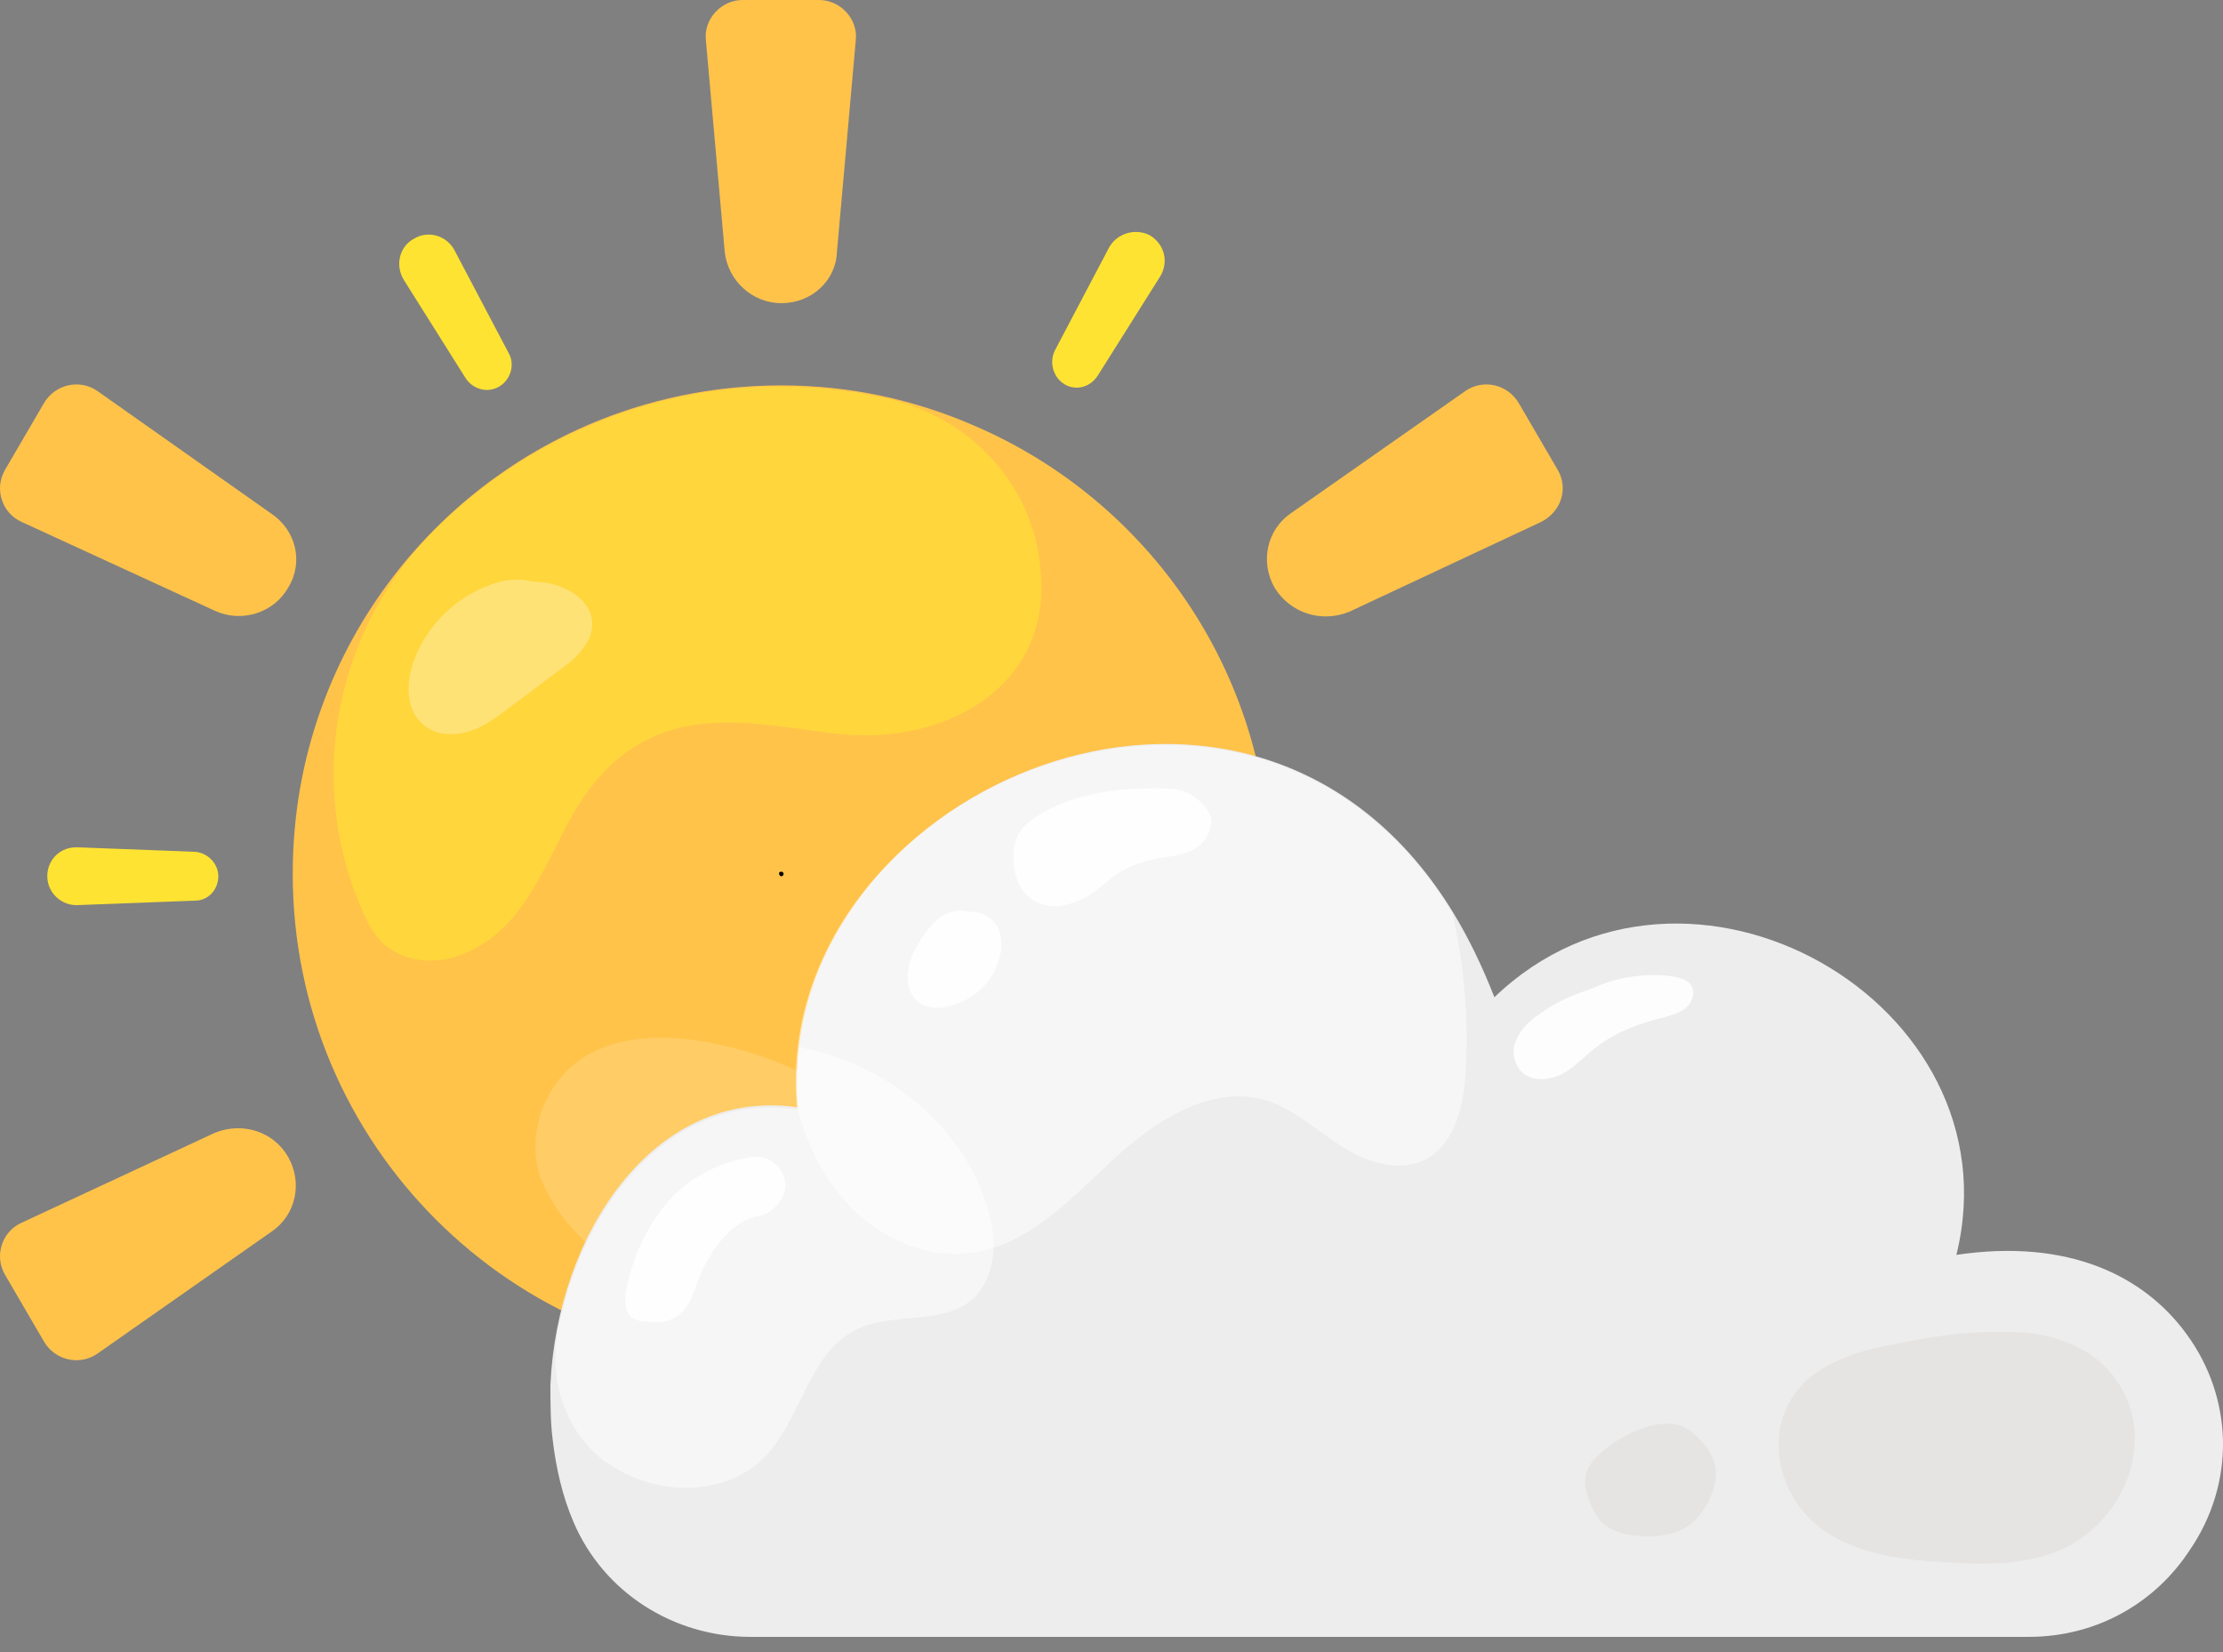 <svg width="74" height="55" viewBox="0 0 74 55" fill="none" xmlns="http://www.w3.org/2000/svg">
<rect x="0" y="0" width="74" height="55" fill="#808080" stroke="none"/>
<path fill-rule="evenodd" clip-rule="evenodd" d="M42.278 29.096C42.278 38.08 34.995 45.363 26.011 45.363C17.028 45.363 9.745 38.08 9.745 29.096C9.745 27.137 10.077 25.289 10.706 23.551C12.961 17.303 18.95 12.83 26.011 12.83C28.303 12.83 30.448 13.31 32.407 14.161C38.211 16.637 42.278 22.405 42.278 29.096Z" fill="#FFC34A"/>
<path opacity="0.6" fill-rule="evenodd" clip-rule="evenodd" d="M27.97 24.439C26.566 24.291 25.198 23.995 23.793 24.069C21.501 24.18 20.022 25.363 18.95 27.322C18.026 29.023 17.323 31.056 15.327 31.796C14.476 32.128 13.441 32.017 12.776 31.426C12.406 31.093 12.184 30.613 11.999 30.169C11.999 30.132 11.963 30.132 11.963 30.095C10.188 25.806 11.223 20.816 14.55 17.562C17.471 14.678 21.538 12.867 25.974 12.867C27.231 12.867 28.414 13.015 29.56 13.274C32.148 13.865 34.181 15.899 34.588 18.523C34.588 18.634 34.625 18.745 34.625 18.856C35.105 22.775 31.556 24.808 27.97 24.439Z" fill="#FFE332"/>
<path opacity="0.3" fill-rule="evenodd" clip-rule="evenodd" d="M17.397 19.3C17.138 19.3 16.88 19.3 16.621 19.374C15.29 19.743 14.181 20.779 13.737 22.11C13.478 22.923 13.515 23.995 14.514 24.365C14.698 24.439 14.92 24.439 15.105 24.439C15.881 24.402 16.473 23.921 17.064 23.477L18.987 22.036C19.245 21.814 19.467 21.555 19.615 21.259C19.911 20.52 19.504 19.965 18.95 19.669C18.617 19.485 18.21 19.374 17.841 19.374L17.397 19.3Z" fill="white"/>
<path opacity="0.15" fill-rule="evenodd" clip-rule="evenodd" d="M17.878 37.563C17.767 38.191 17.804 38.857 18.099 39.448C19.652 42.961 25.346 44.772 28.044 41.63C29.19 40.299 29.338 38.376 28.303 36.971C27.859 36.38 27.194 35.973 26.529 35.64C24.347 34.642 20.687 33.755 18.802 35.714C18.321 36.232 17.988 36.897 17.878 37.563Z" fill="white"/>
<path opacity="0.15" fill-rule="evenodd" clip-rule="evenodd" d="M21.722 39.889C21.574 40.296 21.648 40.814 21.944 41.184C22.24 41.553 22.72 41.849 23.201 41.997C23.681 42.145 24.273 42.182 24.716 41.886C25.493 41.257 25.234 39.852 24.421 39.409C24.125 39.261 23.792 39.187 23.497 39.15C22.72 39.076 21.944 39.113 21.722 39.889Z" fill="white"/>
<path fill-rule="evenodd" clip-rule="evenodd" d="M26.085 29.097C26.085 29.134 26.048 29.171 26.011 29.171C25.974 29.171 25.937 29.134 25.937 29.097C25.937 29.097 25.937 29.097 25.937 29.06C25.937 29.023 25.974 29.023 26.011 29.023H26.048C26.085 29.06 26.085 29.097 26.085 29.097Z" fill="black"/>
<path fill-rule="evenodd" clip-rule="evenodd" d="M26.011 10.093C25.05 10.093 24.236 9.353 24.126 8.392L23.497 1.331C23.423 0.628 24.015 0 24.717 0H27.268C27.97 0 28.562 0.628 28.488 1.331L27.86 8.392C27.823 9.353 27.009 10.093 26.011 10.093Z" fill="#FFC34A"/>
<path fill-rule="evenodd" clip-rule="evenodd" d="M9.596 19.558C9.116 20.409 8.044 20.741 7.156 20.335L0.724 17.377C0.058 17.081 -0.2 16.268 0.169 15.639L1.463 13.421C1.833 12.793 2.646 12.608 3.238 13.014L9.005 17.081C9.855 17.636 10.114 18.708 9.596 19.558Z" fill="#FFC34A"/>
<path fill-rule="evenodd" clip-rule="evenodd" d="M9.596 38.523C10.077 39.373 9.855 40.446 9.042 41L3.238 45.067C2.646 45.474 1.833 45.289 1.463 44.66L0.169 42.442C-0.2 41.813 0.058 41 0.724 40.704L7.156 37.71C8.081 37.34 9.116 37.673 9.596 38.523Z" fill="#FFC34A"/>
<path fill-rule="evenodd" clip-rule="evenodd" d="M42.425 19.558C41.944 18.708 42.166 17.636 42.979 17.081L48.784 13.014C49.375 12.608 50.188 12.793 50.558 13.421L51.852 15.639C52.222 16.268 51.963 17.044 51.297 17.377L44.902 20.372C43.978 20.741 42.942 20.409 42.425 19.558Z" fill="#FFC34A"/>
<path fill-rule="evenodd" clip-rule="evenodd" d="M16.621 12.867C16.252 13.089 15.771 12.978 15.512 12.609L13.442 9.318C13.146 8.838 13.294 8.209 13.775 7.95C14.255 7.655 14.884 7.84 15.143 8.357L16.954 11.795C17.139 12.165 16.991 12.646 16.621 12.867Z" fill="#FFE332"/>
<path fill-rule="evenodd" clip-rule="evenodd" d="M7.267 29.17C7.267 29.614 6.935 29.983 6.491 29.983L2.609 30.131C2.055 30.168 1.574 29.725 1.574 29.17C1.574 28.616 2.018 28.172 2.609 28.209L6.491 28.357C6.935 28.394 7.267 28.764 7.267 29.17Z" fill="#FFE332"/>
<path fill-rule="evenodd" clip-rule="evenodd" d="M35.438 12.793C35.069 12.571 34.921 12.09 35.106 11.684L36.917 8.245C37.176 7.765 37.804 7.58 38.285 7.839C38.766 8.134 38.914 8.726 38.618 9.207L36.547 12.497C36.289 12.904 35.808 13.014 35.438 12.793Z" fill="#FFE332"/>
<path fill-rule="evenodd" clip-rule="evenodd" d="M73.998 47.913C74.035 49.244 73.628 50.538 72.889 51.61C71.78 53.31 69.857 54.493 67.528 54.493H24.976C22.425 54.493 20.096 53.015 19.098 50.685C18.728 49.835 18.507 48.874 18.396 47.913C18.322 47.321 18.322 46.693 18.322 46.101C18.544 41.147 21.723 36.193 26.529 36.859C26.529 36.859 26.529 36.859 26.566 36.859C26.492 36.156 26.529 35.454 26.603 34.788C27.749 25.509 42.056 20 48.378 30.389C48.895 31.239 49.339 32.163 49.746 33.199C56.142 27.061 67.195 33.383 65.125 41.776C63.72 47.358 63.72 47.358 65.125 41.776C68.859 41.221 71.373 42.478 72.778 44.401C73.591 45.51 73.961 46.73 73.998 47.913Z" fill="#EDEDED"/>
<path opacity="0.5" fill-rule="evenodd" clip-rule="evenodd" d="M48.785 35.749C48.711 36.858 48.415 38.153 47.38 38.633C46.493 39.04 45.457 38.67 44.644 38.153C43.831 37.635 43.091 36.932 42.167 36.637C40.319 36.082 38.47 37.302 37.065 38.596C35.66 39.89 34.256 41.443 32.37 41.702C30.67 41.96 28.932 41.036 27.897 39.705C27.232 38.892 26.825 37.894 26.529 36.895C25.568 26.433 41.576 19.298 48.341 30.389C48.748 32.126 48.896 33.938 48.785 35.749Z" fill="white"/>
<path opacity="0.5" fill-rule="evenodd" clip-rule="evenodd" d="M32.407 43.218C31.409 44.142 29.745 43.661 28.525 44.253C26.899 45.029 26.677 47.284 25.42 48.541C24.089 49.872 21.723 49.798 20.207 48.689H20.17C18.802 47.654 18.248 45.916 18.581 44.253C19.431 40.001 22.388 36.341 26.529 36.933C26.529 36.933 26.529 36.933 26.566 36.933C26.492 36.23 26.529 35.528 26.603 34.862C29.08 35.306 31.372 36.933 32.481 39.188C32.777 39.816 32.999 40.482 33.073 41.184C33.109 41.85 32.962 42.7 32.407 43.218Z" fill="white"/>
<path opacity="0.9" fill-rule="evenodd" clip-rule="evenodd" d="M40.243 27.061C39.948 26.543 39.43 26.247 38.839 26.247C37.397 26.21 35.955 26.358 34.698 27.061C34.328 27.283 33.922 27.578 33.811 27.985C33.737 28.17 33.737 28.392 33.737 28.576C33.737 28.983 33.848 29.427 34.144 29.76C34.402 30.055 34.846 30.203 35.216 30.166C35.585 30.129 35.992 29.981 36.325 29.76C36.584 29.575 36.805 29.39 37.027 29.205C37.471 28.872 37.988 28.687 38.543 28.576C38.986 28.503 39.43 28.466 39.8 28.244C40.17 28.022 40.465 27.43 40.243 27.061Z" fill="white"/>
<path opacity="0.9" fill-rule="evenodd" clip-rule="evenodd" d="M32 30.316C31.741 30.316 31.482 30.39 31.298 30.538C30.891 30.87 30.595 31.314 30.373 31.795C30.262 32.09 30.189 32.386 30.225 32.719C30.262 33.015 30.447 33.347 30.743 33.458C30.965 33.569 31.224 33.569 31.445 33.532C32.259 33.385 32.961 32.83 33.22 32.053C33.331 31.758 33.368 31.425 33.294 31.092C33.183 30.649 32.776 30.353 32.333 30.353L32 30.316Z" fill="white"/>
<path opacity="0.9" fill-rule="evenodd" clip-rule="evenodd" d="M24.976 38.525C23.83 38.71 22.758 39.301 22.055 40.225C21.427 41.039 21.02 42 20.835 42.998C20.798 43.294 20.798 43.664 21.02 43.848C21.168 43.959 21.353 43.996 21.538 43.996C21.834 44.033 22.129 44.033 22.425 43.885C22.869 43.664 23.053 43.183 23.201 42.702C23.571 41.778 24.163 40.817 25.087 40.521C25.161 40.484 25.198 40.484 25.272 40.484C25.604 40.41 25.9 40.151 26.048 39.856C26.418 39.079 25.641 38.377 24.976 38.525Z" fill="white"/>
<path opacity="0.9" fill-rule="evenodd" clip-rule="evenodd" d="M51.15 33.828C50.891 34.013 50.669 34.235 50.521 34.53C50.373 34.789 50.337 35.085 50.447 35.344C50.669 36.009 51.446 36.046 52 35.75C52.444 35.529 52.776 35.122 53.183 34.826C53.812 34.346 54.625 34.05 55.401 33.865C55.66 33.791 55.919 33.717 56.104 33.569C56.289 33.421 56.437 33.126 56.326 32.867C56.215 32.608 55.882 32.534 55.623 32.497C54.736 32.386 53.812 32.534 52.998 32.904L52.592 33.051C52.074 33.236 51.593 33.495 51.15 33.828Z" fill="white"/>
<path opacity="0.2" fill-rule="evenodd" clip-rule="evenodd" d="M65.642 44.365C66.271 44.328 66.862 44.328 67.454 44.365C68.489 44.476 69.561 44.883 70.227 45.659C72.075 47.803 70.633 51.02 68.156 51.759C67.121 52.092 66.012 52.092 64.903 52.018C63.461 51.944 61.983 51.796 60.763 50.983C59.136 49.911 58.581 47.434 60.097 45.992C60.688 45.437 61.465 45.142 62.241 44.92C63.313 44.698 64.459 44.439 65.642 44.365Z" fill="#CBBEBB"/>
<path opacity="0.2" fill-rule="evenodd" clip-rule="evenodd" d="M54.255 47.73C53.701 47.988 53.183 48.395 52.925 48.765C52.703 49.134 52.74 49.541 52.888 49.911C52.998 50.206 53.109 50.465 53.331 50.687C53.96 51.279 55.438 51.279 56.141 50.835C56.732 50.465 57.213 49.541 57.102 48.839C57.028 48.358 56.584 47.84 56.178 47.582C55.697 47.249 54.921 47.397 54.255 47.73Z" fill="#CBBEBB"/>
</svg>

